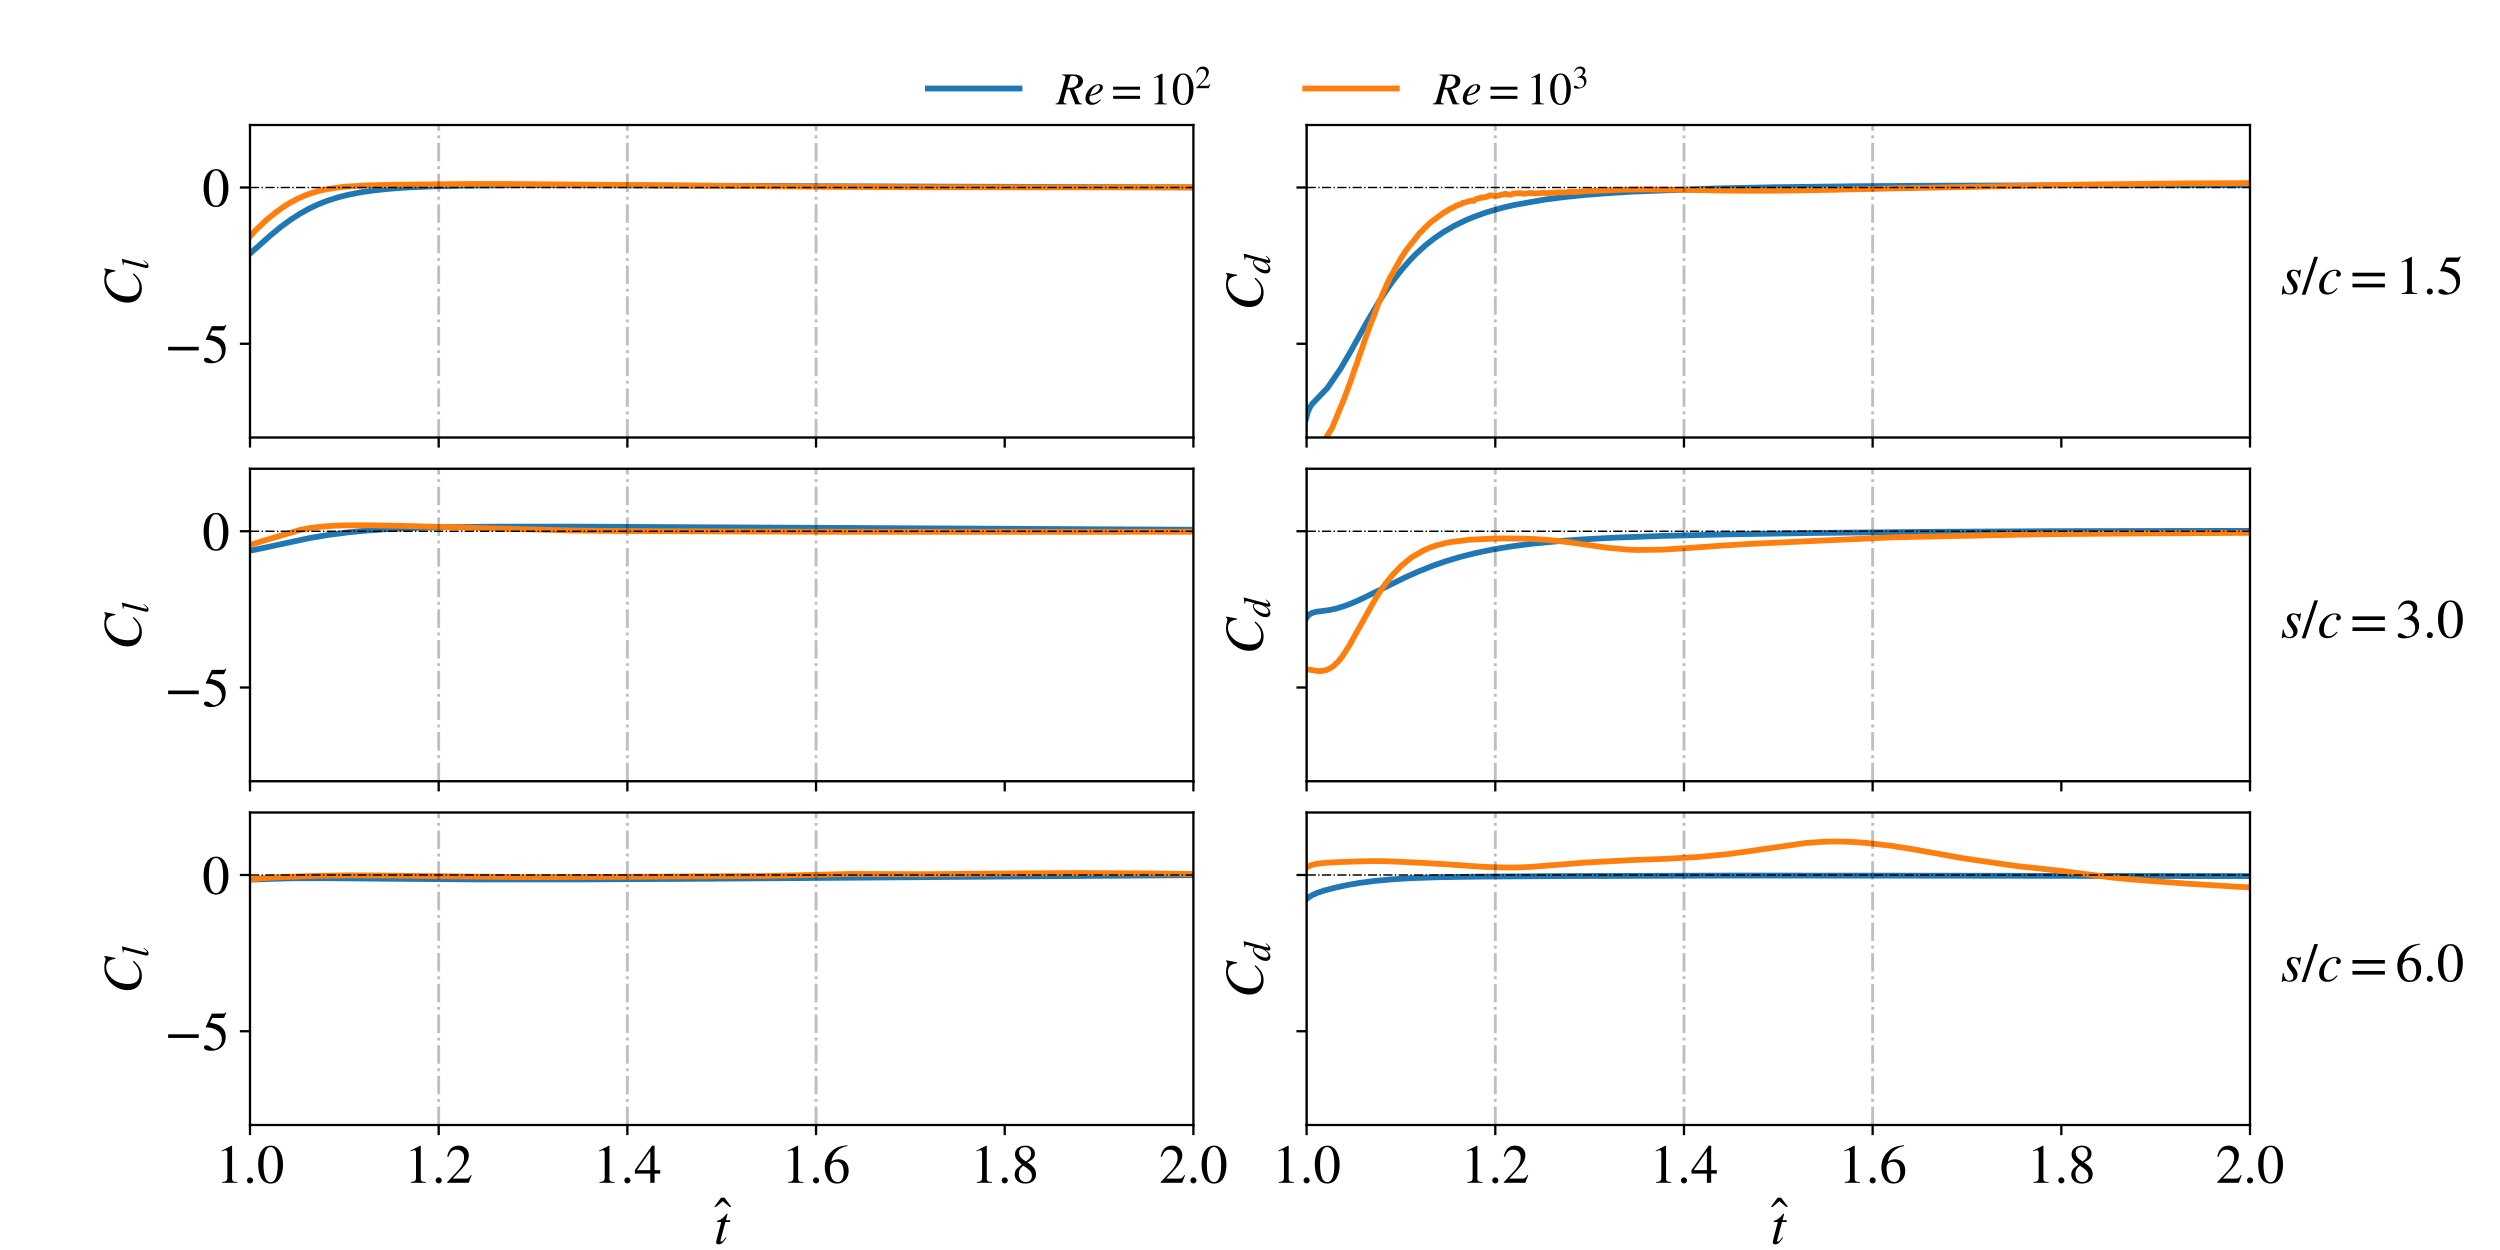 <?xml version="1.0" encoding="utf-8" standalone="no"?>
<!DOCTYPE svg PUBLIC "-//W3C//DTD SVG 1.1//EN"
  "http://www.w3.org/Graphics/SVG/1.1/DTD/svg11.dtd">
<!-- Created with matplotlib (https://matplotlib.org/) -->
<svg height="432pt" version="1.1" viewBox="0 0 864 432" width="864pt" xmlns="http://www.w3.org/2000/svg" xmlns:xlink="http://www.w3.org/1999/xlink">
 <defs>
  <style type="text/css">
*{stroke-linecap:butt;stroke-linejoin:round;}
  </style>
 </defs>
 <g id="figure_1">
  <g id="patch_1">
   <path d="M 0 432 
L 864 432 
L 864 0 
L 0 0 
z
" style="fill:#ffffff;"/>
  </g>
  <g id="axes_1">
   <g id="patch_2">
    <path d="M 86.4 151.2 
L 412.438 151.2 
L 412.438 43.2 
L 86.4 43.2 
z
" style="fill:#ffffff;"/>
   </g>
   <g id="matplotlib.axis_1">
    <g id="xtick_1">
     <g id="line2d_1">
      <defs>
       <path d="M 0 0 
L 0 3.5 
" id="md4ebf39a96" style="stroke:#000000;stroke-width:0.8;"/>
      </defs>
      <g>
       <use style="fill:#ffffff;stroke:#000000;stroke-width:0.8;" x="86.4" xlink:href="#md4ebf39a96" y="151.2"/>
      </g>
     </g>
    </g>
    <g id="xtick_2">
     <g id="line2d_2">
      <g>
       <use style="fill:#ffffff;stroke:#000000;stroke-width:0.8;" x="151.608" xlink:href="#md4ebf39a96" y="151.2"/>
      </g>
     </g>
    </g>
    <g id="xtick_3">
     <g id="line2d_3">
      <g>
       <use style="fill:#ffffff;stroke:#000000;stroke-width:0.8;" x="216.815" xlink:href="#md4ebf39a96" y="151.2"/>
      </g>
     </g>
    </g>
    <g id="xtick_4">
     <g id="line2d_4">
      <g>
       <use style="fill:#ffffff;stroke:#000000;stroke-width:0.8;" x="282.023" xlink:href="#md4ebf39a96" y="151.2"/>
      </g>
     </g>
    </g>
    <g id="xtick_5">
     <g id="line2d_5">
      <g>
       <use style="fill:#ffffff;stroke:#000000;stroke-width:0.8;" x="347.23" xlink:href="#md4ebf39a96" y="151.2"/>
      </g>
     </g>
    </g>
    <g id="xtick_6">
     <g id="line2d_6">
      <g>
       <use style="fill:#ffffff;stroke:#000000;stroke-width:0.8;" x="412.438" xlink:href="#md4ebf39a96" y="151.2"/>
      </g>
     </g>
    </g>
   </g>
   <g id="matplotlib.axis_2">
    <g id="ytick_1">
     <g id="line2d_7">
      <defs>
       <path d="M 0 0 
L -3.5 0 
" id="m855dc8c762" style="stroke:#000000;stroke-width:0.8;"/>
      </defs>
      <g>
       <use style="fill:#ffffff;stroke:#000000;stroke-width:0.8;" x="86.4" xlink:href="#m855dc8c762" y="118.8"/>
      </g>
     </g>
     <g id="text_1">
      <!-- −5 -->
      <defs>
       <path d="M 62.094 22 
L 6.406 22 
L 6.406 28.594 
L 62.094 28.594 
z
" id="STIXGeneral-Regular-8722"/>
       <path d="M 43.797 68.094 
L 40.203 59.594 
Q 39.594 58.297 37.5 58.297 
L 18.094 58.297 
L 14.094 49.797 
Q 25.094 47.703 30 45.25 
Q 34.906 42.797 39.094 37 
Q 42.594 32.203 42.594 24.297 
Q 42.594 17.094 40.25 12.188 
Q 37.906 7.297 32.797 3.5 
Q 26 -1.406 15.797 -1.406 
Q 10.094 -1.406 6.594 0.297 
Q 3.094 2 3.094 4.797 
Q 3.094 8.594 7.594 8.594 
Q 11.203 8.594 15 5.5 
Q 18.906 2.297 22.094 2.297 
Q 27.297 2.297 31.438 7.5 
Q 35.594 12.703 35.594 19.203 
Q 35.594 28.797 28.906 34.203 
Q 20.203 41.203 7.594 41.203 
Q 6.406 41.203 6.406 42 
L 6.5 42.5 
L 17.406 66.203 
L 38.094 66.203 
Q 39.797 66.203 40.75 66.703 
Q 41.703 67.203 42.906 68.797 
z
" id="STIXGeneral-Regular-53"/>
      </defs>
      <g transform="translate(56.885 125.288)scale(0.19 -0.19)">
       <use xlink:href="#STIXGeneral-Regular-8722"/>
       <use x="68.5" xlink:href="#STIXGeneral-Regular-53"/>
      </g>
     </g>
    </g>
    <g id="ytick_2">
     <g id="line2d_8">
      <g>
       <use style="fill:#ffffff;stroke:#000000;stroke-width:0.8;" x="86.4" xlink:href="#m855dc8c762" y="64.8"/>
      </g>
     </g>
     <g id="text_2">
      <!-- 0 -->
      <defs>
       <path d="M 47.594 33 
Q 47.594 26.297 46.297 20.344 
Q 45 14.406 42.453 9.406 
Q 39.906 4.406 35.406 1.5 
Q 30.906 -1.406 25 -1.406 
Q 18.906 -1.406 14.297 1.688 
Q 9.703 4.797 7.203 10 
Q 4.703 15.203 3.547 21.094 
Q 2.406 27 2.406 33.594 
Q 2.406 42.906 4.703 50.344 
Q 7 57.797 12.344 62.688 
Q 17.703 67.594 25.406 67.594 
Q 35.203 67.594 41.391 58 
Q 47.594 48.406 47.594 33 
z
M 38 32.5 
Q 38 48.297 34.641 56.641 
Q 31.297 65 24.797 65 
Q 18.594 65 15.297 56.594 
Q 12 48.203 12 32.906 
Q 12 17.5 15.297 9.344 
Q 18.594 1.203 25 1.203 
Q 31.297 1.203 34.641 9.344 
Q 38 17.5 38 32.5 
z
" id="STIXGeneral-Regular-48"/>
      </defs>
      <g transform="translate(69.9 71.288)scale(0.19 -0.19)">
       <use xlink:href="#STIXGeneral-Regular-48"/>
      </g>
     </g>
    </g>
    <g id="text_3">
     <!-- $C_l$ -->
     <defs>
      <path d="M 68.906 66.406 
L 65.203 46.406 
L 63.406 46.703 
Q 61.594 63 48.5 63 
Q 37.594 63 28.594 53.297 
Q 23.297 47.703 20.547 39.703 
Q 17.797 31.703 17.797 23.203 
Q 17.797 2.703 35.297 2.703 
Q 41.5 2.703 46.641 5.297 
Q 51.797 7.906 58.203 14.594 
L 60 13.094 
Q 53.297 5.203 46.844 1.703 
Q 40.406 -1.797 32.703 -1.797 
Q 21 -1.797 13.797 5.141 
Q 6.594 12.094 6.594 24.297 
Q 6.594 34.594 11.688 43.938 
Q 16.797 53.297 25.297 59.297 
Q 35.5 66.594 47.203 66.594 
Q 54.094 66.594 58.906 64.906 
Q 60.906 64.203 63 64.203 
Q 65.703 64.203 66.797 66.406 
z
" id="STIXGeneral-Italic-67"/>
      <path d="M 27.906 67.797 
L 12.594 9.297 
Q 11.797 6.406 11.797 5 
Q 11.797 3.203 13.5 3.203 
Q 16.203 3.203 20.203 8.906 
L 22.703 12.406 
L 24.094 11.406 
Q 19.594 4.297 16.344 1.594 
Q 13.094 -1.094 9 -1.094 
Q 4.094 -1.094 4.094 4.5 
Q 4.094 6.203 4.5 7.5 
L 18.203 59.906 
Q 18.5 60.906 18.5 61.797 
Q 18.5 64 13.594 64 
L 11.797 64 
L 11.797 65.594 
Q 18.797 66.406 27.297 68.297 
z
" id="STIXGeneral-Italic-108"/>
     </defs>
     <g transform="translate(48.761 105.845)rotate(-90)scale(0.19 -0.19)">
      <use transform="translate(0 0.406)" xlink:href="#STIXGeneral-Italic-67"/>
      <use transform="translate(66.7 -12.822)scale(0.7)" xlink:href="#STIXGeneral-Italic-108"/>
     </g>
    </g>
   </g>
   <g id="line2d_9">
    <path clip-path="url(#p5f199b05b5)" d="M 86.074 87.914 
L 89.66 84.76 
L 93.573 81.259 
L 97.159 78.33 
L 100.42 75.946 
L 103.68 73.851 
L 106.94 72.034 
L 109.875 70.652 
L 113.135 69.373 
L 116.722 68.232 
L 120.308 67.319 
L 124.22 66.541 
L 128.785 65.855 
L 134.328 65.258 
L 140.848 64.785 
L 148.999 64.421 
L 159.758 64.168 
L 176.06 64.027 
L 203.774 64.035 
L 298.651 64.41 
L 412.764 64.762 
L 412.764 64.762 
" style="fill:none;stroke:#1f77b4;stroke-linecap:square;stroke-width:2;"/>
   </g>
   <g id="line2d_10">
    <path clip-path="url(#p5f199b05b5)" d="M 86.074 82.102 
L 88.356 79.55 
L 92.269 75.843 
L 95.203 73.471 
L 97.811 71.599 
L 100.094 70.157 
L 103.028 68.581 
L 105.636 67.458 
L 107.918 66.647 
L 110.201 65.99 
L 113.461 65.288 
L 118.678 64.572 
L 126.177 64.089 
L 136.284 63.854 
L 161.063 63.589 
L 173.778 63.569 
L 223.662 63.991 
L 284.305 64.543 
L 323.429 64.706 
L 375.922 64.744 
L 412.764 64.725 
L 412.764 64.725 
" style="fill:none;stroke:#ff7f0e;stroke-linecap:square;stroke-width:2;"/>
   </g>
   <g id="line2d_11">
    <path clip-path="url(#p5f199b05b5)" d="M 86.4 64.8 
L 412.438 64.8 
" style="fill:none;stroke:#000000;stroke-dasharray:3.2,0.8,0.5,0.8;stroke-dashoffset:0;stroke-width:0.5;"/>
   </g>
   <g id="line2d_12">
    <path clip-path="url(#p5f199b05b5)" d="M 86.4 151.2 
L 86.4 43.2 
" style="fill:none;stroke:#000000;stroke-linecap:square;stroke-width:0.5;"/>
   </g>
   <g id="line2d_13">
    <path clip-path="url(#p5f199b05b5)" d="M 151.608 151.2 
L 151.608 43.2 
" style="fill:none;stroke:#000000;stroke-dasharray:6.4,1.6,1,1.6;stroke-dashoffset:0;stroke-opacity:0.25;"/>
   </g>
   <g id="line2d_14">
    <path clip-path="url(#p5f199b05b5)" d="M 216.815 151.2 
L 216.815 43.2 
" style="fill:none;stroke:#000000;stroke-dasharray:6.4,1.6,1,1.6;stroke-dashoffset:0;stroke-opacity:0.25;"/>
   </g>
   <g id="line2d_15">
    <path clip-path="url(#p5f199b05b5)" d="M 282.023 151.2 
L 282.023 43.2 
" style="fill:none;stroke:#000000;stroke-dasharray:6.4,1.6,1,1.6;stroke-dashoffset:0;stroke-opacity:0.25;"/>
   </g>
   <g id="patch_3">
    <path d="M 86.4 151.2 
L 86.4 43.2 
" style="fill:none;stroke:#000000;stroke-linecap:square;stroke-linejoin:miter;stroke-width:0.8;"/>
   </g>
   <g id="patch_4">
    <path d="M 412.438 151.2 
L 412.438 43.2 
" style="fill:none;stroke:#000000;stroke-linecap:square;stroke-linejoin:miter;stroke-width:0.8;"/>
   </g>
   <g id="patch_5">
    <path d="M 86.4 151.2 
L 412.438 151.2 
" style="fill:none;stroke:#000000;stroke-linecap:square;stroke-linejoin:miter;stroke-width:0.8;"/>
   </g>
   <g id="patch_6">
    <path d="M 86.4 43.2 
L 412.438 43.2 
" style="fill:none;stroke:#000000;stroke-linecap:square;stroke-linejoin:miter;stroke-width:0.8;"/>
   </g>
  </g>
  <g id="axes_2">
   <g id="patch_7">
    <path d="M 451.562 151.2 
L 777.6 151.2 
L 777.6 43.2 
L 451.562 43.2 
z
" style="fill:#ffffff;"/>
   </g>
   <g id="matplotlib.axis_3">
    <g id="xtick_7">
     <g id="line2d_16">
      <g>
       <use style="fill:#ffffff;stroke:#000000;stroke-width:0.8;" x="451.562" xlink:href="#md4ebf39a96" y="151.2"/>
      </g>
     </g>
    </g>
    <g id="xtick_8">
     <g id="line2d_17">
      <g>
       <use style="fill:#ffffff;stroke:#000000;stroke-width:0.8;" x="516.77" xlink:href="#md4ebf39a96" y="151.2"/>
      </g>
     </g>
    </g>
    <g id="xtick_9">
     <g id="line2d_18">
      <g>
       <use style="fill:#ffffff;stroke:#000000;stroke-width:0.8;" x="581.977" xlink:href="#md4ebf39a96" y="151.2"/>
      </g>
     </g>
    </g>
    <g id="xtick_10">
     <g id="line2d_19">
      <g>
       <use style="fill:#ffffff;stroke:#000000;stroke-width:0.8;" x="647.185" xlink:href="#md4ebf39a96" y="151.2"/>
      </g>
     </g>
    </g>
    <g id="xtick_11">
     <g id="line2d_20">
      <g>
       <use style="fill:#ffffff;stroke:#000000;stroke-width:0.8;" x="712.392" xlink:href="#md4ebf39a96" y="151.2"/>
      </g>
     </g>
    </g>
    <g id="xtick_12">
     <g id="line2d_21">
      <g>
       <use style="fill:#ffffff;stroke:#000000;stroke-width:0.8;" x="777.6" xlink:href="#md4ebf39a96" y="151.2"/>
      </g>
     </g>
    </g>
   </g>
   <g id="matplotlib.axis_4">
    <g id="ytick_3">
     <g id="line2d_22">
      <g>
       <use style="fill:#ffffff;stroke:#000000;stroke-width:0.8;" x="451.562" xlink:href="#m855dc8c762" y="118.8"/>
      </g>
     </g>
    </g>
    <g id="ytick_4">
     <g id="line2d_23">
      <g>
       <use style="fill:#ffffff;stroke:#000000;stroke-width:0.8;" x="451.562" xlink:href="#m855dc8c762" y="64.8"/>
      </g>
     </g>
    </g>
    <g id="text_4">
     <!-- $C_d$ -->
     <defs>
      <path d="M 52.094 68.297 
L 52.703 67.703 
L 48.797 52.5 
L 42.797 30.594 
Q 36.297 6.703 36.297 6 
Q 36.297 4 38.094 4 
Q 39.406 4 40.844 5.25 
Q 42.297 6.5 46.297 11.094 
L 47.5 10.094 
Q 39.797 -1.297 32.797 -1.297 
Q 30.906 -1.297 29.797 -0.094 
Q 28.703 1.094 28.703 3.203 
Q 28.703 6.203 30 12.094 
Q 25.703 4.797 21.547 1.844 
Q 17.406 -1.094 12.203 -1.094 
Q 7.203 -1.094 4.344 1.953 
Q 1.5 5 1.5 10.594 
Q 1.5 22.5 11.141 33.297 
Q 20.797 44.094 30.703 44.094 
Q 33.797 44.094 35.25 42.688 
Q 36.703 41.297 37.203 38.297 
L 37.297 38.297 
L 41.797 54.594 
Q 43.203 59.5 43.203 61.703 
Q 43.203 63.297 42.094 63.688 
Q 41 64.094 36.797 64.297 
L 36.797 66 
Q 44.5 66.703 52.094 68.297 
z
M 35.594 36.094 
Q 35.594 38.703 34.141 40.25 
Q 32.703 41.797 30.906 41.797 
Q 26.203 41.797 21.797 37.203 
Q 16.797 31.906 13.5 24.547 
Q 10.203 17.203 10.203 11 
Q 10.203 7.594 11.75 5.641 
Q 13.297 3.703 16 3.703 
Q 20.5 3.703 25.094 8.594 
Q 29.703 13.5 32.641 21.094 
Q 35.594 28.703 35.594 36.094 
z
" id="STIXGeneral-Italic-100"/>
     </defs>
     <g transform="translate(436.439 107.365)rotate(-90)scale(0.19 -0.19)">
      <use transform="translate(0 0.406)" xlink:href="#STIXGeneral-Italic-67"/>
      <use transform="translate(66.7 -12.822)scale(0.7)" xlink:href="#STIXGeneral-Italic-100"/>
     </g>
    </g>
   </g>
   <g id="line2d_24">
    <path clip-path="url(#pc91c43bccd)" d="M 451.236 145.181 
L 451.888 142.695 
L 452.54 141.107 
L 453.192 140.007 
L 453.845 139.216 
L 458.735 134.114 
L 463.3 127.427 
L 466.56 121.854 
L 472.429 111.278 
L 476.667 104.119 
L 479.275 100.094 
L 481.558 96.87 
L 484.166 93.505 
L 486.774 90.464 
L 489.383 87.753 
L 492.643 84.781 
L 495.577 82.456 
L 498.838 80.221 
L 502.75 77.96 
L 506.663 76.064 
L 509.597 74.849 
L 513.835 73.342 
L 519.378 71.752 
L 521.986 71.154 
L 523.617 70.787 
L 534.05 68.945 
L 540.571 68.11 
L 547.417 67.404 
L 554.59 66.833 
L 564.045 66.234 
L 592.411 65.145 
L 612.951 64.713 
L 642.62 64.349 
L 671.638 64.162 
L 717.935 64.038 
L 777.926 64.02 
L 777.926 64.02 
" style="fill:none;stroke:#1f77b4;stroke-linecap:square;stroke-width:2;"/>
   </g>
   <g id="line2d_25">
    <path clip-path="url(#pc91c43bccd)" d="M 451.236 166.95 
L 452.214 162.54 
L 453.192 159.026 
L 454.171 156.736 
L 454.823 155.754 
L 455.475 155.146 
L 456.453 154.022 
L 456.779 153.439 
L 457.105 153.157 
L 460.365 147.898 
L 464.604 137.609 
L 466.56 132.332 
L 468.19 127.605 
L 468.516 126.582 
L 468.842 125.943 
L 469.494 123.744 
L 470.472 121.01 
L 470.798 120.27 
L 471.451 118.127 
L 472.103 116.382 
L 473.733 111.839 
L 474.711 109.439 
L 476.341 104.979 
L 476.993 103.656 
L 477.645 101.977 
L 478.297 100.563 
L 480.254 96.224 
L 480.58 95.548 
L 481.232 94.636 
L 481.884 93.307 
L 483.514 90.45 
L 484.166 89.251 
L 485.796 86.697 
L 490.687 80.466 
L 491.339 79.988 
L 492.317 78.843 
L 493.621 77.657 
L 494.273 76.953 
L 499.164 73.335 
L 499.816 73.069 
L 500.794 72.349 
L 502.098 71.782 
L 503.076 71.171 
L 505.032 70.494 
L 505.358 70.207 
L 506.337 69.96 
L 507.641 69.511 
L 507.967 69.516 
L 508.619 69.272 
L 508.945 69.294 
L 509.271 69.442 
L 510.249 68.714 
L 511.227 68.521 
L 512.205 68.191 
L 512.531 68.308 
L 514.162 67.92 
L 514.488 67.649 
L 515.14 67.473 
L 515.792 67.647 
L 516.444 67.61 
L 516.77 67.497 
L 517.422 67.678 
L 520.356 66.946 
L 520.682 67.165 
L 521.334 67.197 
L 521.986 67.29 
L 522.638 67.045 
L 522.965 66.861 
L 523.617 66.876 
L 524.269 66.825 
L 524.921 66.728 
L 525.247 66.851 
L 525.573 66.785 
L 526.877 66.99 
L 527.855 66.8 
L 529.159 66.721 
L 530.789 66.87 
L 533.724 66.626 
L 534.702 66.759 
L 536.658 66.643 
L 536.984 66.525 
L 537.636 66.566 
L 538.614 66.472 
L 539.266 66.476 
L 540.897 66.528 
L 541.875 66.354 
L 543.831 66.343 
L 545.135 66.331 
L 547.743 66.052 
L 550.352 65.977 
L 553.286 65.84 
L 554.916 65.821 
L 557.851 65.668 
L 559.807 65.622 
L 561.111 65.543 
L 564.045 65.52 
L 565.023 65.512 
L 565.675 65.451 
L 566.98 65.475 
L 570.24 65.454 
L 573.5 65.506 
L 575.783 65.501 
L 578.391 65.545 
L 579.369 65.573 
L 580.673 65.585 
L 589.802 65.745 
L 595.671 65.849 
L 603.822 65.94 
L 605.452 65.916 
L 607.408 65.938 
L 610.669 65.912 
L 618.82 65.844 
L 626.971 65.713 
L 634.469 65.563 
L 637.404 65.485 
L 649.141 65.246 
L 652.728 65.155 
L 668.051 64.849 
L 718.261 63.824 
L 724.456 63.728 
L 756.082 63.376 
L 774.34 63.281 
L 777.926 63.269 
L 777.926 63.269 
" style="fill:none;stroke:#ff7f0e;stroke-linecap:square;stroke-width:2;"/>
   </g>
   <g id="line2d_26">
    <path clip-path="url(#pc91c43bccd)" d="M 451.562 64.8 
L 777.6 64.8 
" style="fill:none;stroke:#000000;stroke-dasharray:3.2,0.8,0.5,0.8;stroke-dashoffset:0;stroke-width:0.5;"/>
   </g>
   <g id="line2d_27">
    <path clip-path="url(#pc91c43bccd)" d="M 451.562 151.2 
L 451.562 43.2 
" style="fill:none;stroke:#000000;stroke-linecap:square;stroke-width:0.5;"/>
   </g>
   <g id="line2d_28">
    <path clip-path="url(#pc91c43bccd)" d="M 516.77 151.2 
L 516.77 43.2 
" style="fill:none;stroke:#000000;stroke-dasharray:6.4,1.6,1,1.6;stroke-dashoffset:0;stroke-opacity:0.25;"/>
   </g>
   <g id="line2d_29">
    <path clip-path="url(#pc91c43bccd)" d="M 581.977 151.2 
L 581.977 43.2 
" style="fill:none;stroke:#000000;stroke-dasharray:6.4,1.6,1,1.6;stroke-dashoffset:0;stroke-opacity:0.25;"/>
   </g>
   <g id="line2d_30">
    <path clip-path="url(#pc91c43bccd)" d="M 647.185 151.2 
L 647.185 43.2 
" style="fill:none;stroke:#000000;stroke-dasharray:6.4,1.6,1,1.6;stroke-dashoffset:0;stroke-opacity:0.25;"/>
   </g>
   <g id="patch_8">
    <path d="M 451.562 151.2 
L 451.562 43.2 
" style="fill:none;stroke:#000000;stroke-linecap:square;stroke-linejoin:miter;stroke-width:0.8;"/>
   </g>
   <g id="patch_9">
    <path d="M 777.6 151.2 
L 777.6 43.2 
" style="fill:none;stroke:#000000;stroke-linecap:square;stroke-linejoin:miter;stroke-width:0.8;"/>
   </g>
   <g id="patch_10">
    <path d="M 451.562 151.2 
L 777.6 151.2 
" style="fill:none;stroke:#000000;stroke-linecap:square;stroke-linejoin:miter;stroke-width:0.8;"/>
   </g>
   <g id="patch_11">
    <path d="M 451.562 43.2 
L 777.6 43.2 
" style="fill:none;stroke:#000000;stroke-linecap:square;stroke-linejoin:miter;stroke-width:0.8;"/>
   </g>
   <g id="text_5">
    <!-- $s/c = 1.5$ -->
    <defs>
     <path d="M 36.594 44.203 
L 34.594 30.203 
L 33 30.203 
Q 31.594 41.797 24.094 41.797 
Q 21.406 41.797 19.797 40.297 
Q 18.203 38.797 18.203 36.094 
Q 18.203 32.297 23.594 25.906 
Q 30.406 18 30.406 12.297 
Q 30.406 6.203 26.344 2.547 
Q 22.297 -1.094 16 -1.094 
Q 13.094 -1.094 10.5 -0.094 
Q 8.406 0.797 6.094 0.797 
Q 4.094 0.797 3.203 -1.297 
L 1.594 -1.297 
L 3.594 14.594 
L 5.203 14.594 
Q 7.203 1 15.203 1 
Q 18.797 1 20.797 3 
Q 22.797 5 22.797 8.703 
Q 22.797 13.203 17.203 20.203 
Q 10.906 28.094 10.906 33.297 
Q 10.906 38.297 14.203 41.188 
Q 17.5 44.094 23 44.094 
Q 25 44.094 28.594 43.094 
Q 30.797 42.406 32.203 42.406 
Q 34.203 42.406 35.203 44.203 
z
" id="STIXGeneral-Italic-115"/>
     <path d="M 28.703 67.594 
L 5.906 -1.406 
L -0.906 -1.406 
L 22 67.594 
z
" id="STIXGeneral-Regular-47"/>
     <path d="M 35 10.703 
L 36.594 9.703 
Q 32 3.906 27.641 1.406 
Q 23.297 -1.094 17.703 -1.094 
Q 10.594 -1.094 6.797 2.797 
Q 3 6.703 3 14.297 
Q 3 21 6.391 27.25 
Q 9.797 33.5 15.297 38 
Q 23 44.094 32 44.094 
Q 36.594 44.094 39.547 41.797 
Q 42.5 39.5 42.5 36 
Q 42.5 34 41.094 32.594 
Q 39.703 31.203 37.703 31.203 
Q 35.703 31.203 34.75 32.344 
Q 33.797 33.5 33.797 35.203 
Q 33.797 36.094 34.547 37.547 
Q 35.297 39 35.297 40 
Q 35.297 42 31.594 42 
Q 25.297 42 20.703 37.203 
Q 11.594 27.594 11.594 13.906 
Q 11.594 8.5 13.891 5.5 
Q 16.203 2.5 20.5 2.5 
Q 24.406 2.5 27.594 4.391 
Q 30.797 6.297 35 10.703 
z
" id="STIXGeneral-Italic-99"/>
     <path d="M 63.703 32 
L 4.797 32 
L 4.797 38.594 
L 63.703 38.594 
z
M 63.703 12 
L 4.797 12 
L 4.797 18.594 
L 63.703 18.594 
z
" id="STIXGeneral-Regular-61"/>
     <path d="M 39.406 0 
L 11.797 0 
L 11.797 1.5 
Q 17.297 1.797 19.297 3.547 
Q 21.297 5.297 21.297 9.5 
L 21.297 54.406 
Q 21.297 59.297 18.297 59.297 
Q 16.906 59.297 13.797 58.094 
L 11.094 57.094 
L 11.094 58.5 
L 29 67.594 
L 29.906 67.297 
L 29.906 7.594 
Q 29.906 4.297 31.906 2.891 
Q 33.906 1.5 39.406 1.5 
z
" id="STIXGeneral-Regular-49"/>
     <path d="M 18.094 4.297 
Q 18.094 2.094 16.438 0.5 
Q 14.797 -1.094 12.5 -1.094 
Q 10.203 -1.094 8.594 0.5 
Q 7 2.094 7 4.391 
Q 7 6.703 8.641 8.344 
Q 10.297 10 12.594 10 
Q 14.797 10 16.438 8.297 
Q 18.094 6.594 18.094 4.297 
z
" id="STIXGeneral-Regular-46"/>
    </defs>
    <g transform="translate(788.255 101.626)scale(0.19 -0.19)">
     <use transform="translate(0 0.203)" xlink:href="#STIXGeneral-Italic-115"/>
     <use transform="translate(38.9 0.203)" xlink:href="#STIXGeneral-Regular-47"/>
     <use transform="translate(66.7 0.203)" xlink:href="#STIXGeneral-Italic-99"/>
     <use transform="translate(125.54 0.203)" xlink:href="#STIXGeneral-Regular-61"/>
     <use transform="translate(208.48 0.203)" xlink:href="#STIXGeneral-Regular-49"/>
     <use transform="translate(258.48 0.203)" xlink:href="#STIXGeneral-Regular-46"/>
     <use transform="translate(283.48 0.203)" xlink:href="#STIXGeneral-Regular-53"/>
    </g>
   </g>
   <g id="legend_1">
    <g id="line2d_31">
     <path d="M 320.673 30.584 
L 352.327 30.584 
" style="fill:none;stroke:#1f77b4;stroke-linecap:square;stroke-width:2;"/>
    </g>
    <g id="line2d_32"/>
    <g id="text_6">
     <!-- $Re = 10^2$ -->
     <defs>
      <path d="M 13.203 65.297 
L 38.406 65.297 
Q 48.094 65.297 53.438 61.5 
Q 58.797 57.703 58.797 51.203 
Q 58.797 43.406 52.203 38.406 
Q 48.297 35.406 39.094 33.297 
L 48 9.797 
Q 49.703 5.203 51.547 3.391 
Q 53.406 1.594 56.703 1.594 
L 56.703 0 
L 42 0 
L 29.703 32.406 
L 23.094 32.906 
L 17.594 12.594 
Q 16.297 8 16.297 6.297 
Q 16.297 4 17.594 3 
Q 18.906 2 23 1.594 
L 23 0 
L -1.297 0 
L -1.297 1.594 
Q 2.703 2.094 4.344 3.797 
Q 6 5.5 7.203 10.094 
L 19.094 53.203 
Q 20.297 57.797 20.297 59.5 
Q 20.297 61.297 18.906 62.297 
Q 17.703 63.094 13.203 63.703 
z
M 30.594 59.297 
L 24.297 36.594 
Q 27.406 36.094 29.406 36.094 
Q 38.297 36.094 43.297 40.094 
Q 48.297 44.094 48.297 51.094 
Q 48.297 56.297 45.188 59.297 
Q 42.094 62.297 36.297 62.297 
Q 31.406 62.297 30.594 59.297 
z
" id="STIXGeneral-Italic-82"/>
      <path d="M 35.797 10.906 
L 37 9.703 
Q 28.203 -1.094 16.594 -1.094 
Q 10.5 -1.094 6.797 2.656 
Q 3.094 6.406 3.094 12.594 
Q 3.094 24.297 12.438 34.188 
Q 21.797 44.094 33 44.094 
Q 36.906 44.094 39.047 42.297 
Q 41.203 40.5 41.203 37.297 
Q 41.203 30.703 33.547 25.5 
Q 25.906 20.297 12.797 18.594 
Q 11.797 16.594 11.797 12.5 
Q 11.797 8.406 14.344 5.906 
Q 16.906 3.406 21.094 3.406 
Q 24.406 3.406 27.406 4.953 
Q 30.406 6.5 35.797 10.906 
z
M 15.203 25.203 
L 13.5 20.797 
Q 24.703 23.5 29.594 28.203 
Q 34.594 33 34.594 37.906 
Q 34.594 41.797 31.094 41.797 
Q 26.906 41.797 22.344 36.938 
Q 17.797 32.094 15.203 25.203 
z
" id="STIXGeneral-Italic-101"/>
      <path d="M 47.406 13.703 
L 42 0 
L 2.906 0 
L 2.906 1.203 
L 20.703 20.094 
Q 27.703 27.406 30.703 33.5 
Q 33.703 39.594 33.703 46.094 
Q 33.703 52.797 30 56.5 
Q 26.297 60.203 19.797 60.203 
Q 14.406 60.203 11.25 57.391 
Q 8.094 54.594 5.094 47.203 
L 3 47.703 
Q 4.703 57 9.844 62.297 
Q 15 67.594 23.797 67.594 
Q 32.094 67.594 37.188 62.594 
Q 42.297 57.594 42.297 50 
Q 42.297 38.703 29.5 25.203 
L 13 7.594 
L 36.406 7.594 
Q 39.703 7.594 41.641 8.891 
Q 43.594 10.203 46 14.297 
z
" id="STIXGeneral-Regular-50"/>
     </defs>
     <g transform="translate(364.988 36.123)scale(0.158 -0.158)">
      <use transform="translate(0 0.409)" xlink:href="#STIXGeneral-Italic-82"/>
      <use transform="translate(61.1 0.409)" xlink:href="#STIXGeneral-Italic-101"/>
      <use transform="translate(119.94 0.409)" xlink:href="#STIXGeneral-Regular-61"/>
      <use transform="translate(202.88 0.409)" xlink:href="#STIXGeneral-Regular-49"/>
      <use transform="translate(252.88 0.409)" xlink:href="#STIXGeneral-Regular-48"/>
      <use transform="translate(304.423 35.684)scale(0.7)" xlink:href="#STIXGeneral-Regular-50"/>
     </g>
    </g>
    <g id="line2d_33">
     <path d="M 451.087 30.584 
L 482.741 30.584 
" style="fill:none;stroke:#ff7f0e;stroke-linecap:square;stroke-width:2;"/>
    </g>
    <g id="line2d_34"/>
    <g id="text_7">
     <!-- $Re = 10^3$ -->
     <defs>
      <path d="M 6.094 51 
L 4.5 51.406 
Q 6.797 58.906 11.688 63.25 
Q 16.594 67.594 24.094 67.594 
Q 31.094 67.594 35.391 63.797 
Q 39.703 60 39.703 53.906 
Q 39.703 45.703 30.406 40.094 
Q 35.906 37.703 38.703 34.797 
Q 43.094 29.906 43.094 21.906 
Q 43.094 13.906 38.5 7.906 
Q 35.094 3.297 28.75 0.938 
Q 22.406 -1.406 15.297 -1.406 
Q 4.094 -1.406 4.094 4.297 
Q 4.094 5.906 5.297 6.906 
Q 6.5 7.906 8.203 7.906 
Q 10.703 7.906 14.297 5.297 
Q 18.703 2.203 22.906 2.203 
Q 28.406 2.203 32.156 6.641 
Q 35.906 11.094 35.906 17.5 
Q 35.906 29 25.5 32 
Q 22.406 33 15.297 33 
L 15.297 34.406 
Q 20.906 36.297 23.703 38 
Q 31.797 42.594 31.797 51.406 
Q 31.797 56.406 28.938 59 
Q 26.094 61.594 21 61.594 
Q 12 61.594 6.094 51 
z
" id="STIXGeneral-Regular-51"/>
     </defs>
     <g transform="translate(495.403 36.123)scale(0.158 -0.158)">
      <use transform="translate(0 0.409)" xlink:href="#STIXGeneral-Italic-82"/>
      <use transform="translate(61.1 0.409)" xlink:href="#STIXGeneral-Italic-101"/>
      <use transform="translate(119.94 0.409)" xlink:href="#STIXGeneral-Regular-61"/>
      <use transform="translate(202.88 0.409)" xlink:href="#STIXGeneral-Regular-49"/>
      <use transform="translate(252.88 0.409)" xlink:href="#STIXGeneral-Regular-48"/>
      <use transform="translate(304.423 35.684)scale(0.7)" xlink:href="#STIXGeneral-Regular-51"/>
     </g>
    </g>
   </g>
  </g>
  <g id="axes_3">
   <g id="patch_12">
    <path d="M 86.4 270 
L 412.438 270 
L 412.438 162 
L 86.4 162 
z
" style="fill:#ffffff;"/>
   </g>
   <g id="matplotlib.axis_5">
    <g id="xtick_13">
     <g id="line2d_35">
      <g>
       <use style="fill:#ffffff;stroke:#000000;stroke-width:0.8;" x="86.4" xlink:href="#md4ebf39a96" y="270"/>
      </g>
     </g>
    </g>
    <g id="xtick_14">
     <g id="line2d_36">
      <g>
       <use style="fill:#ffffff;stroke:#000000;stroke-width:0.8;" x="151.608" xlink:href="#md4ebf39a96" y="270"/>
      </g>
     </g>
    </g>
    <g id="xtick_15">
     <g id="line2d_37">
      <g>
       <use style="fill:#ffffff;stroke:#000000;stroke-width:0.8;" x="216.815" xlink:href="#md4ebf39a96" y="270"/>
      </g>
     </g>
    </g>
    <g id="xtick_16">
     <g id="line2d_38">
      <g>
       <use style="fill:#ffffff;stroke:#000000;stroke-width:0.8;" x="282.023" xlink:href="#md4ebf39a96" y="270"/>
      </g>
     </g>
    </g>
    <g id="xtick_17">
     <g id="line2d_39">
      <g>
       <use style="fill:#ffffff;stroke:#000000;stroke-width:0.8;" x="347.23" xlink:href="#md4ebf39a96" y="270"/>
      </g>
     </g>
    </g>
    <g id="xtick_18">
     <g id="line2d_40">
      <g>
       <use style="fill:#ffffff;stroke:#000000;stroke-width:0.8;" x="412.438" xlink:href="#md4ebf39a96" y="270"/>
      </g>
     </g>
    </g>
   </g>
   <g id="matplotlib.axis_6">
    <g id="ytick_5">
     <g id="line2d_41">
      <g>
       <use style="fill:#ffffff;stroke:#000000;stroke-width:0.8;" x="86.4" xlink:href="#m855dc8c762" y="237.6"/>
      </g>
     </g>
     <g id="text_8">
      <!-- −5 -->
      <g transform="translate(56.885 244.088)scale(0.19 -0.19)">
       <use xlink:href="#STIXGeneral-Regular-8722"/>
       <use x="68.5" xlink:href="#STIXGeneral-Regular-53"/>
      </g>
     </g>
    </g>
    <g id="ytick_6">
     <g id="line2d_42">
      <g>
       <use style="fill:#ffffff;stroke:#000000;stroke-width:0.8;" x="86.4" xlink:href="#m855dc8c762" y="183.6"/>
      </g>
     </g>
     <g id="text_9">
      <!-- 0 -->
      <g transform="translate(69.9 190.088)scale(0.19 -0.19)">
       <use xlink:href="#STIXGeneral-Regular-48"/>
      </g>
     </g>
    </g>
    <g id="text_10">
     <!-- $C_l$ -->
     <g transform="translate(48.761 224.645)rotate(-90)scale(0.19 -0.19)">
      <use transform="translate(0 0.406)" xlink:href="#STIXGeneral-Italic-67"/>
      <use transform="translate(66.7 -12.822)scale(0.7)" xlink:href="#STIXGeneral-Italic-108"/>
     </g>
    </g>
   </g>
   <g id="line2d_43">
    <path clip-path="url(#pb6993cf254)" d="M 86.074 190.386 
L 90.312 189.521 
L 106.94 185.962 
L 113.461 184.868 
L 119.982 184.011 
L 126.829 183.344 
L 134.654 182.818 
L 144.109 182.419 
L 156.172 182.146 
L 173.452 181.995 
L 200.513 182.012 
L 268.981 182.349 
L 412.764 183.082 
L 412.764 183.082 
" style="fill:none;stroke:#1f77b4;stroke-linecap:square;stroke-width:2;"/>
   </g>
   <g id="line2d_44">
    <path clip-path="url(#pb6993cf254)" d="M 86.074 188.465 
L 90.312 187.102 
L 103.68 183.143 
L 106.94 182.531 
L 110.527 182.061 
L 115.091 181.71 
L 120.308 181.537 
L 128.133 181.535 
L 141.174 181.796 
L 172.474 182.666 
L 198.557 183.368 
L 215.511 183.528 
L 287.565 183.783 
L 362.88 183.81 
L 412.764 183.775 
L 412.764 183.775 
" style="fill:none;stroke:#ff7f0e;stroke-linecap:square;stroke-width:2;"/>
   </g>
   <g id="line2d_45">
    <path clip-path="url(#pb6993cf254)" d="M 86.4 183.6 
L 412.438 183.6 
" style="fill:none;stroke:#000000;stroke-dasharray:3.2,0.8,0.5,0.8;stroke-dashoffset:0;stroke-width:0.5;"/>
   </g>
   <g id="line2d_46">
    <path clip-path="url(#pb6993cf254)" d="M 86.4 270 
L 86.4 162 
" style="fill:none;stroke:#000000;stroke-linecap:square;stroke-width:0.5;"/>
   </g>
   <g id="line2d_47">
    <path clip-path="url(#pb6993cf254)" d="M 151.608 270 
L 151.608 162 
" style="fill:none;stroke:#000000;stroke-dasharray:6.4,1.6,1,1.6;stroke-dashoffset:0;stroke-opacity:0.25;"/>
   </g>
   <g id="line2d_48">
    <path clip-path="url(#pb6993cf254)" d="M 216.815 270 
L 216.815 162 
" style="fill:none;stroke:#000000;stroke-dasharray:6.4,1.6,1,1.6;stroke-dashoffset:0;stroke-opacity:0.25;"/>
   </g>
   <g id="line2d_49">
    <path clip-path="url(#pb6993cf254)" d="M 282.023 270 
L 282.023 162 
" style="fill:none;stroke:#000000;stroke-dasharray:6.4,1.6,1,1.6;stroke-dashoffset:0;stroke-opacity:0.25;"/>
   </g>
   <g id="patch_13">
    <path d="M 86.4 270 
L 86.4 162 
" style="fill:none;stroke:#000000;stroke-linecap:square;stroke-linejoin:miter;stroke-width:0.8;"/>
   </g>
   <g id="patch_14">
    <path d="M 412.438 270 
L 412.438 162 
" style="fill:none;stroke:#000000;stroke-linecap:square;stroke-linejoin:miter;stroke-width:0.8;"/>
   </g>
   <g id="patch_15">
    <path d="M 86.4 270 
L 412.438 270 
" style="fill:none;stroke:#000000;stroke-linecap:square;stroke-linejoin:miter;stroke-width:0.8;"/>
   </g>
   <g id="patch_16">
    <path d="M 86.4 162 
L 412.438 162 
" style="fill:none;stroke:#000000;stroke-linecap:square;stroke-linejoin:miter;stroke-width:0.8;"/>
   </g>
  </g>
  <g id="axes_4">
   <g id="patch_17">
    <path d="M 451.562 270 
L 777.6 270 
L 777.6 162 
L 451.562 162 
z
" style="fill:#ffffff;"/>
   </g>
   <g id="matplotlib.axis_7">
    <g id="xtick_19">
     <g id="line2d_50">
      <g>
       <use style="fill:#ffffff;stroke:#000000;stroke-width:0.8;" x="451.562" xlink:href="#md4ebf39a96" y="270"/>
      </g>
     </g>
    </g>
    <g id="xtick_20">
     <g id="line2d_51">
      <g>
       <use style="fill:#ffffff;stroke:#000000;stroke-width:0.8;" x="516.77" xlink:href="#md4ebf39a96" y="270"/>
      </g>
     </g>
    </g>
    <g id="xtick_21">
     <g id="line2d_52">
      <g>
       <use style="fill:#ffffff;stroke:#000000;stroke-width:0.8;" x="581.977" xlink:href="#md4ebf39a96" y="270"/>
      </g>
     </g>
    </g>
    <g id="xtick_22">
     <g id="line2d_53">
      <g>
       <use style="fill:#ffffff;stroke:#000000;stroke-width:0.8;" x="647.185" xlink:href="#md4ebf39a96" y="270"/>
      </g>
     </g>
    </g>
    <g id="xtick_23">
     <g id="line2d_54">
      <g>
       <use style="fill:#ffffff;stroke:#000000;stroke-width:0.8;" x="712.392" xlink:href="#md4ebf39a96" y="270"/>
      </g>
     </g>
    </g>
    <g id="xtick_24">
     <g id="line2d_55">
      <g>
       <use style="fill:#ffffff;stroke:#000000;stroke-width:0.8;" x="777.6" xlink:href="#md4ebf39a96" y="270"/>
      </g>
     </g>
    </g>
   </g>
   <g id="matplotlib.axis_8">
    <g id="ytick_7">
     <g id="line2d_56">
      <g>
       <use style="fill:#ffffff;stroke:#000000;stroke-width:0.8;" x="451.562" xlink:href="#m855dc8c762" y="237.6"/>
      </g>
     </g>
    </g>
    <g id="ytick_8">
     <g id="line2d_57">
      <g>
       <use style="fill:#ffffff;stroke:#000000;stroke-width:0.8;" x="451.562" xlink:href="#m855dc8c762" y="183.6"/>
      </g>
     </g>
    </g>
    <g id="text_11">
     <!-- $C_d$ -->
     <g transform="translate(436.439 226.165)rotate(-90)scale(0.19 -0.19)">
      <use transform="translate(0 0.406)" xlink:href="#STIXGeneral-Italic-67"/>
      <use transform="translate(66.7 -12.822)scale(0.7)" xlink:href="#STIXGeneral-Italic-100"/>
     </g>
    </g>
   </g>
   <g id="line2d_58">
    <path clip-path="url(#pfc8e37a4b9)" d="M 451.236 213.958 
L 451.888 213 
L 452.54 212.367 
L 453.518 211.789 
L 454.823 211.436 
L 457.105 211.144 
L 459.387 210.837 
L 461.669 210.348 
L 464.93 209.351 
L 467.538 208.333 
L 470.146 207.174 
L 474.711 204.944 
L 485.47 199.618 
L 490.361 197.44 
L 495.251 195.494 
L 499.816 193.91 
L 504.706 192.456 
L 509.923 191.141 
L 515.466 189.982 
L 521.334 188.981 
L 528.833 187.974 
L 538.94 186.981 
L 547.091 186.398 
L 558.829 185.782 
L 574.152 185.223 
L 596.975 184.674 
L 627.949 184.18 
L 663.813 183.813 
L 710.436 183.568 
L 777.926 183.467 
L 777.926 183.467 
" style="fill:none;stroke:#1f77b4;stroke-linecap:square;stroke-width:2;"/>
   </g>
   <g id="line2d_59">
    <path clip-path="url(#pfc8e37a4b9)" d="M 451.236 231.458 
L 452.214 231.379 
L 455.475 231.943 
L 456.779 231.891 
L 458.409 231.568 
L 459.713 230.97 
L 461.017 230.046 
L 462.648 228.448 
L 463.952 226.783 
L 466.234 223.217 
L 468.19 219.716 
L 475.689 206.326 
L 478.297 202.409 
L 481.232 198.718 
L 484.166 195.657 
L 487.752 192.672 
L 491.991 190.212 
L 494.273 189.224 
L 496.555 188.454 
L 499.164 187.806 
L 499.816 187.632 
L 501.446 187.327 
L 502.424 187.208 
L 503.402 187.089 
L 507.967 186.528 
L 512.531 186.312 
L 517.096 186.131 
L 518.4 186.081 
L 527.203 186.143 
L 531.442 186.375 
L 534.376 186.575 
L 538.288 186.931 
L 543.179 187.526 
L 545.135 187.809 
L 554.916 189.227 
L 562.415 189.939 
L 565.675 190.077 
L 574.478 189.958 
L 584.26 189.332 
L 594.367 188.609 
L 604.148 187.996 
L 654.032 185.708 
L 705.22 184.627 
L 741.41 184.341 
L 777.926 184.15 
L 777.926 184.15 
" style="fill:none;stroke:#ff7f0e;stroke-linecap:square;stroke-width:2;"/>
   </g>
   <g id="line2d_60">
    <path clip-path="url(#pfc8e37a4b9)" d="M 451.562 183.6 
L 777.6 183.6 
" style="fill:none;stroke:#000000;stroke-dasharray:3.2,0.8,0.5,0.8;stroke-dashoffset:0;stroke-width:0.5;"/>
   </g>
   <g id="line2d_61">
    <path clip-path="url(#pfc8e37a4b9)" d="M 451.562 270 
L 451.562 162 
" style="fill:none;stroke:#000000;stroke-linecap:square;stroke-width:0.5;"/>
   </g>
   <g id="line2d_62">
    <path clip-path="url(#pfc8e37a4b9)" d="M 516.77 270 
L 516.77 162 
" style="fill:none;stroke:#000000;stroke-dasharray:6.4,1.6,1,1.6;stroke-dashoffset:0;stroke-opacity:0.25;"/>
   </g>
   <g id="line2d_63">
    <path clip-path="url(#pfc8e37a4b9)" d="M 581.977 270 
L 581.977 162 
" style="fill:none;stroke:#000000;stroke-dasharray:6.4,1.6,1,1.6;stroke-dashoffset:0;stroke-opacity:0.25;"/>
   </g>
   <g id="line2d_64">
    <path clip-path="url(#pfc8e37a4b9)" d="M 647.185 270 
L 647.185 162 
" style="fill:none;stroke:#000000;stroke-dasharray:6.4,1.6,1,1.6;stroke-dashoffset:0;stroke-opacity:0.25;"/>
   </g>
   <g id="patch_18">
    <path d="M 451.562 270 
L 451.562 162 
" style="fill:none;stroke:#000000;stroke-linecap:square;stroke-linejoin:miter;stroke-width:0.8;"/>
   </g>
   <g id="patch_19">
    <path d="M 777.6 270 
L 777.6 162 
" style="fill:none;stroke:#000000;stroke-linecap:square;stroke-linejoin:miter;stroke-width:0.8;"/>
   </g>
   <g id="patch_20">
    <path d="M 451.562 270 
L 777.6 270 
" style="fill:none;stroke:#000000;stroke-linecap:square;stroke-linejoin:miter;stroke-width:0.8;"/>
   </g>
   <g id="patch_21">
    <path d="M 451.562 162 
L 777.6 162 
" style="fill:none;stroke:#000000;stroke-linecap:square;stroke-linejoin:miter;stroke-width:0.8;"/>
   </g>
   <g id="text_12">
    <!-- $s/c = 3.0$ -->
    <g transform="translate(788.255 220.426)scale(0.19 -0.19)">
     <use transform="translate(0 0.406)" xlink:href="#STIXGeneral-Italic-115"/>
     <use transform="translate(38.9 0.406)" xlink:href="#STIXGeneral-Regular-47"/>
     <use transform="translate(66.7 0.406)" xlink:href="#STIXGeneral-Italic-99"/>
     <use transform="translate(125.54 0.406)" xlink:href="#STIXGeneral-Regular-61"/>
     <use transform="translate(208.48 0.406)" xlink:href="#STIXGeneral-Regular-51"/>
     <use transform="translate(258.48 0.406)" xlink:href="#STIXGeneral-Regular-46"/>
     <use transform="translate(283.48 0.406)" xlink:href="#STIXGeneral-Regular-48"/>
    </g>
   </g>
  </g>
  <g id="axes_5">
   <g id="patch_22">
    <path d="M 86.4 388.8 
L 412.438 388.8 
L 412.438 280.8 
L 86.4 280.8 
z
" style="fill:#ffffff;"/>
   </g>
   <g id="matplotlib.axis_9">
    <g id="xtick_25">
     <g id="line2d_65">
      <g>
       <use style="fill:#ffffff;stroke:#000000;stroke-width:0.8;" x="86.4" xlink:href="#md4ebf39a96" y="388.8"/>
      </g>
     </g>
     <g id="text_13">
      <!-- 1.0 -->
      <g transform="translate(74.525 408.776)scale(0.19 -0.19)">
       <use xlink:href="#STIXGeneral-Regular-49"/>
       <use x="50" xlink:href="#STIXGeneral-Regular-46"/>
       <use x="75" xlink:href="#STIXGeneral-Regular-48"/>
      </g>
     </g>
    </g>
    <g id="xtick_26">
     <g id="line2d_66">
      <g>
       <use style="fill:#ffffff;stroke:#000000;stroke-width:0.8;" x="151.608" xlink:href="#md4ebf39a96" y="388.8"/>
      </g>
     </g>
     <g id="text_14">
      <!-- 1.2 -->
      <g transform="translate(139.733 408.776)scale(0.19 -0.19)">
       <use xlink:href="#STIXGeneral-Regular-49"/>
       <use x="50" xlink:href="#STIXGeneral-Regular-46"/>
       <use x="75" xlink:href="#STIXGeneral-Regular-50"/>
      </g>
     </g>
    </g>
    <g id="xtick_27">
     <g id="line2d_67">
      <g>
       <use style="fill:#ffffff;stroke:#000000;stroke-width:0.8;" x="216.815" xlink:href="#md4ebf39a96" y="388.8"/>
      </g>
     </g>
     <g id="text_15">
      <!-- 1.4 -->
      <defs>
       <path d="M 47.297 16.703 
L 37 16.703 
L 37 0 
L 29.203 0 
L 29.203 16.703 
L 1.203 16.703 
L 1.203 23.094 
L 32.594 67.594 
L 37 67.594 
L 37 23.094 
L 47.297 23.094 
z
M 29.203 23.094 
L 29.203 57.406 
L 5.203 23.094 
z
" id="STIXGeneral-Regular-52"/>
      </defs>
      <g transform="translate(204.94 408.776)scale(0.19 -0.19)">
       <use xlink:href="#STIXGeneral-Regular-49"/>
       <use x="50" xlink:href="#STIXGeneral-Regular-46"/>
       <use x="75" xlink:href="#STIXGeneral-Regular-52"/>
      </g>
     </g>
    </g>
    <g id="xtick_28">
     <g id="line2d_68">
      <g>
       <use style="fill:#ffffff;stroke:#000000;stroke-width:0.8;" x="282.023" xlink:href="#md4ebf39a96" y="388.8"/>
      </g>
     </g>
     <g id="text_16">
      <!-- 1.6 -->
      <defs>
       <path d="M 44.594 68.406 
L 44.797 66.797 
Q 33 64.906 25.094 57.25 
Q 17.203 49.594 15.203 38.297 
Q 21 42.797 27.906 42.797 
Q 36.703 42.797 41.75 37.188 
Q 46.797 31.594 46.797 21.906 
Q 46.797 12.094 41.703 5.906 
Q 35.797 -1.406 25.797 -1.406 
Q 13.594 -1.406 8.094 8.703 
Q 3.406 17.297 3.406 27.906 
Q 3.406 44.297 14.297 55.5 
Q 20.5 61.906 27.047 64.547 
Q 33.594 67.203 44.594 68.406 
z
M 37.797 18.797 
Q 37.797 38.203 24.297 38.203 
Q 19.297 38.203 16 35.547 
Q 12.703 32.906 12.703 26.594 
Q 12.703 14.906 16.344 8.156 
Q 20 1.406 26.906 1.406 
Q 32.203 1.406 35 6.156 
Q 37.797 10.906 37.797 18.797 
z
" id="STIXGeneral-Regular-54"/>
      </defs>
      <g transform="translate(270.148 408.776)scale(0.19 -0.19)">
       <use xlink:href="#STIXGeneral-Regular-49"/>
       <use x="50" xlink:href="#STIXGeneral-Regular-46"/>
       <use x="75" xlink:href="#STIXGeneral-Regular-54"/>
      </g>
     </g>
    </g>
    <g id="xtick_29">
     <g id="line2d_69">
      <g>
       <use style="fill:#ffffff;stroke:#000000;stroke-width:0.8;" x="347.23" xlink:href="#md4ebf39a96" y="388.8"/>
      </g>
     </g>
     <g id="text_17">
      <!-- 1.8 -->
      <defs>
       <path d="M 44.5 15.5 
Q 44.5 7.797 39.141 3.188 
Q 33.797 -1.406 24.797 -1.406 
Q 16.406 -1.406 11 3.188 
Q 5.594 7.797 5.594 14.906 
Q 5.594 20.203 8.188 23.953 
Q 10.797 27.703 18.594 33.203 
Q 11.094 39.406 8.641 43.203 
Q 6.203 47 6.203 52 
Q 6.203 59.094 11.641 63.344 
Q 17.094 67.594 25.594 67.594 
Q 32.906 67.594 37.656 63.438 
Q 42.406 59.297 42.406 53.297 
Q 42.406 47.797 39.547 44.5 
Q 36.703 41.203 29 37.094 
Q 38 31.094 41.25 26.391 
Q 44.5 21.703 44.5 15.5 
z
M 35.5 53.297 
Q 35.5 58.5 32.594 61.641 
Q 29.703 64.797 24.594 64.797 
Q 19.5 64.797 16.547 62.141 
Q 13.594 59.5 13.594 54.891 
Q 13.594 50.297 16.547 46.547 
Q 19.5 42.797 26.094 38.906 
Q 31.203 41.906 33.344 45.25 
Q 35.5 48.594 35.5 53.297 
z
M 27.094 27.203 
L 21.203 31.203 
Q 16.797 27.594 15 24.141 
Q 13.203 20.703 13.203 15.797 
Q 13.203 9 16.641 5.203 
Q 20.094 1.406 25.906 1.406 
Q 30.797 1.406 33.844 4.453 
Q 36.906 7.5 36.906 12.406 
Q 36.906 16.906 34.594 20.297 
Q 32.297 23.703 27.094 27.203 
z
" id="STIXGeneral-Regular-56"/>
      </defs>
      <g transform="translate(335.355 408.776)scale(0.19 -0.19)">
       <use xlink:href="#STIXGeneral-Regular-49"/>
       <use x="50" xlink:href="#STIXGeneral-Regular-46"/>
       <use x="75" xlink:href="#STIXGeneral-Regular-56"/>
      </g>
     </g>
    </g>
    <g id="xtick_30">
     <g id="line2d_70">
      <g>
       <use style="fill:#ffffff;stroke:#000000;stroke-width:0.8;" x="412.438" xlink:href="#md4ebf39a96" y="388.8"/>
      </g>
     </g>
     <g id="text_18">
      <!-- 2.0 -->
      <g transform="translate(400.563 408.776)scale(0.19 -0.19)">
       <use xlink:href="#STIXGeneral-Regular-50"/>
       <use x="50" xlink:href="#STIXGeneral-Regular-46"/>
       <use x="75" xlink:href="#STIXGeneral-Regular-48"/>
      </g>
     </g>
    </g>
    <g id="text_19">
     <!-- $\^t$ -->
     <defs>
      <path d="M -7.5 50.703 
L -10.906 50.703 
L -23.094 61 
L -35.203 50.703 
L -38.594 50.703 
L -26.203 67.406 
L -20 67.406 
z
" id="STIXGeneral-Regular-770"/>
      <path d="M 29.594 42.797 
L 29.094 39.594 
L 20.703 39.594 
L 12 6.797 
Q 11.797 6 11.797 5.406 
Q 11.797 3.797 13.297 3.797 
Q 14.5 3.797 16.094 5.344 
Q 17.703 6.906 21.406 11.703 
L 22.703 11 
Q 18.094 4 15.141 1.453 
Q 12.203 -1.094 8.406 -1.094 
Q 3.797 -1.094 3.797 2.594 
Q 3.797 3.594 5.406 10 
L 13.203 39.594 
L 5.703 39.594 
L 5.594 40.203 
Q 5.594 42 8.906 42.703 
Q 11.406 43.297 15.5 46.547 
Q 19.594 49.797 22.203 53.703 
Q 22.797 54.594 23.594 54.594 
Q 24.5 54.594 24.5 53.797 
Q 24.5 53.297 24.406 53.094 
L 21.594 42.797 
z
" id="STIXGeneral-Italic-116"/>
     </defs>
     <g transform="translate(246.759 429.876)scale(0.19 -0.19)">
      <use transform="translate(39.043 16.594)" xlink:href="#STIXGeneral-Regular-770"/>
      <use transform="translate(0 0.203)" xlink:href="#STIXGeneral-Italic-116"/>
     </g>
    </g>
   </g>
   <g id="matplotlib.axis_10">
    <g id="ytick_9">
     <g id="line2d_71">
      <g>
       <use style="fill:#ffffff;stroke:#000000;stroke-width:0.8;" x="86.4" xlink:href="#m855dc8c762" y="356.4"/>
      </g>
     </g>
     <g id="text_20">
      <!-- −5 -->
      <g transform="translate(56.885 362.888)scale(0.19 -0.19)">
       <use xlink:href="#STIXGeneral-Regular-8722"/>
       <use x="68.5" xlink:href="#STIXGeneral-Regular-53"/>
      </g>
     </g>
    </g>
    <g id="ytick_10">
     <g id="line2d_72">
      <g>
       <use style="fill:#ffffff;stroke:#000000;stroke-width:0.8;" x="86.4" xlink:href="#m855dc8c762" y="302.4"/>
      </g>
     </g>
     <g id="text_21">
      <!-- 0 -->
      <g transform="translate(69.9 308.888)scale(0.19 -0.19)">
       <use xlink:href="#STIXGeneral-Regular-48"/>
      </g>
     </g>
    </g>
    <g id="text_22">
     <!-- $C_l$ -->
     <g transform="translate(48.761 343.445)rotate(-90)scale(0.19 -0.19)">
      <use transform="translate(0 0.406)" xlink:href="#STIXGeneral-Italic-67"/>
      <use transform="translate(66.7 -12.822)scale(0.7)" xlink:href="#STIXGeneral-Italic-108"/>
     </g>
    </g>
   </g>
   <g id="line2d_73">
    <path clip-path="url(#p368501e936)" d="M 86.074 304.002 
L 100.746 303.531 
L 111.831 303.488 
L 133.023 303.685 
L 166.605 303.94 
L 198.883 303.94 
L 242.898 303.703 
L 412.764 302.444 
L 412.764 302.444 
" style="fill:none;stroke:#1f77b4;stroke-linecap:square;stroke-width:2;"/>
   </g>
   <g id="line2d_74">
    <path clip-path="url(#p368501e936)" d="M 86.074 303.946 
L 90.965 303.487 
L 98.137 303.082 
L 108.897 302.707 
L 120.308 302.525 
L 131.719 302.586 
L 181.603 303.145 
L 216.163 303.021 
L 265.721 302.726 
L 294.412 302.031 
L 318.865 302.132 
L 354.729 301.822 
L 373.313 301.714 
L 394.506 301.847 
L 412.764 302.061 
L 412.764 302.061 
" style="fill:none;stroke:#ff7f0e;stroke-linecap:square;stroke-width:2;"/>
   </g>
   <g id="line2d_75">
    <path clip-path="url(#p368501e936)" d="M 86.4 302.4 
L 412.438 302.4 
" style="fill:none;stroke:#000000;stroke-dasharray:3.2,0.8,0.5,0.8;stroke-dashoffset:0;stroke-width:0.5;"/>
   </g>
   <g id="line2d_76">
    <path clip-path="url(#p368501e936)" d="M 86.4 388.8 
L 86.4 280.8 
" style="fill:none;stroke:#000000;stroke-linecap:square;stroke-width:0.5;"/>
   </g>
   <g id="line2d_77">
    <path clip-path="url(#p368501e936)" d="M 151.608 388.8 
L 151.608 280.8 
" style="fill:none;stroke:#000000;stroke-dasharray:6.4,1.6,1,1.6;stroke-dashoffset:0;stroke-opacity:0.25;"/>
   </g>
   <g id="line2d_78">
    <path clip-path="url(#p368501e936)" d="M 216.815 388.8 
L 216.815 280.8 
" style="fill:none;stroke:#000000;stroke-dasharray:6.4,1.6,1,1.6;stroke-dashoffset:0;stroke-opacity:0.25;"/>
   </g>
   <g id="line2d_79">
    <path clip-path="url(#p368501e936)" d="M 282.023 388.8 
L 282.023 280.8 
" style="fill:none;stroke:#000000;stroke-dasharray:6.4,1.6,1,1.6;stroke-dashoffset:0;stroke-opacity:0.25;"/>
   </g>
   <g id="patch_23">
    <path d="M 86.4 388.8 
L 86.4 280.8 
" style="fill:none;stroke:#000000;stroke-linecap:square;stroke-linejoin:miter;stroke-width:0.8;"/>
   </g>
   <g id="patch_24">
    <path d="M 412.438 388.8 
L 412.438 280.8 
" style="fill:none;stroke:#000000;stroke-linecap:square;stroke-linejoin:miter;stroke-width:0.8;"/>
   </g>
   <g id="patch_25">
    <path d="M 86.4 388.8 
L 412.438 388.8 
" style="fill:none;stroke:#000000;stroke-linecap:square;stroke-linejoin:miter;stroke-width:0.8;"/>
   </g>
   <g id="patch_26">
    <path d="M 86.4 280.8 
L 412.438 280.8 
" style="fill:none;stroke:#000000;stroke-linecap:square;stroke-linejoin:miter;stroke-width:0.8;"/>
   </g>
  </g>
  <g id="axes_6">
   <g id="patch_27">
    <path d="M 451.562 388.8 
L 777.6 388.8 
L 777.6 280.8 
L 451.562 280.8 
z
" style="fill:#ffffff;"/>
   </g>
   <g id="matplotlib.axis_11">
    <g id="xtick_31">
     <g id="line2d_80">
      <g>
       <use style="fill:#ffffff;stroke:#000000;stroke-width:0.8;" x="451.562" xlink:href="#md4ebf39a96" y="388.8"/>
      </g>
     </g>
     <g id="text_23">
      <!-- 1.0 -->
      <g transform="translate(439.687 408.776)scale(0.19 -0.19)">
       <use xlink:href="#STIXGeneral-Regular-49"/>
       <use x="50" xlink:href="#STIXGeneral-Regular-46"/>
       <use x="75" xlink:href="#STIXGeneral-Regular-48"/>
      </g>
     </g>
    </g>
    <g id="xtick_32">
     <g id="line2d_81">
      <g>
       <use style="fill:#ffffff;stroke:#000000;stroke-width:0.8;" x="516.77" xlink:href="#md4ebf39a96" y="388.8"/>
      </g>
     </g>
     <g id="text_24">
      <!-- 1.2 -->
      <g transform="translate(504.895 408.776)scale(0.19 -0.19)">
       <use xlink:href="#STIXGeneral-Regular-49"/>
       <use x="50" xlink:href="#STIXGeneral-Regular-46"/>
       <use x="75" xlink:href="#STIXGeneral-Regular-50"/>
      </g>
     </g>
    </g>
    <g id="xtick_33">
     <g id="line2d_82">
      <g>
       <use style="fill:#ffffff;stroke:#000000;stroke-width:0.8;" x="581.977" xlink:href="#md4ebf39a96" y="388.8"/>
      </g>
     </g>
     <g id="text_25">
      <!-- 1.4 -->
      <g transform="translate(570.102 408.776)scale(0.19 -0.19)">
       <use xlink:href="#STIXGeneral-Regular-49"/>
       <use x="50" xlink:href="#STIXGeneral-Regular-46"/>
       <use x="75" xlink:href="#STIXGeneral-Regular-52"/>
      </g>
     </g>
    </g>
    <g id="xtick_34">
     <g id="line2d_83">
      <g>
       <use style="fill:#ffffff;stroke:#000000;stroke-width:0.8;" x="647.185" xlink:href="#md4ebf39a96" y="388.8"/>
      </g>
     </g>
     <g id="text_26">
      <!-- 1.6 -->
      <g transform="translate(635.31 408.776)scale(0.19 -0.19)">
       <use xlink:href="#STIXGeneral-Regular-49"/>
       <use x="50" xlink:href="#STIXGeneral-Regular-46"/>
       <use x="75" xlink:href="#STIXGeneral-Regular-54"/>
      </g>
     </g>
    </g>
    <g id="xtick_35">
     <g id="line2d_84">
      <g>
       <use style="fill:#ffffff;stroke:#000000;stroke-width:0.8;" x="712.392" xlink:href="#md4ebf39a96" y="388.8"/>
      </g>
     </g>
     <g id="text_27">
      <!-- 1.8 -->
      <g transform="translate(700.517 408.776)scale(0.19 -0.19)">
       <use xlink:href="#STIXGeneral-Regular-49"/>
       <use x="50" xlink:href="#STIXGeneral-Regular-46"/>
       <use x="75" xlink:href="#STIXGeneral-Regular-56"/>
      </g>
     </g>
    </g>
    <g id="xtick_36">
     <g id="line2d_85">
      <g>
       <use style="fill:#ffffff;stroke:#000000;stroke-width:0.8;" x="777.6" xlink:href="#md4ebf39a96" y="388.8"/>
      </g>
     </g>
     <g id="text_28">
      <!-- 2.0 -->
      <g transform="translate(765.725 408.776)scale(0.19 -0.19)">
       <use xlink:href="#STIXGeneral-Regular-50"/>
       <use x="50" xlink:href="#STIXGeneral-Regular-46"/>
       <use x="75" xlink:href="#STIXGeneral-Regular-48"/>
      </g>
     </g>
    </g>
    <g id="text_29">
     <!-- $\^t$ -->
     <g transform="translate(611.921 429.876)scale(0.19 -0.19)">
      <use transform="translate(39.043 16.594)" xlink:href="#STIXGeneral-Regular-770"/>
      <use transform="translate(0 0.203)" xlink:href="#STIXGeneral-Italic-116"/>
     </g>
    </g>
   </g>
   <g id="matplotlib.axis_12">
    <g id="ytick_11">
     <g id="line2d_86">
      <g>
       <use style="fill:#ffffff;stroke:#000000;stroke-width:0.8;" x="451.562" xlink:href="#m855dc8c762" y="356.4"/>
      </g>
     </g>
    </g>
    <g id="ytick_12">
     <g id="line2d_87">
      <g>
       <use style="fill:#ffffff;stroke:#000000;stroke-width:0.8;" x="451.562" xlink:href="#m855dc8c762" y="302.4"/>
      </g>
     </g>
    </g>
    <g id="text_30">
     <!-- $C_d$ -->
     <g transform="translate(436.439 344.965)rotate(-90)scale(0.19 -0.19)">
      <use transform="translate(0 0.406)" xlink:href="#STIXGeneral-Italic-67"/>
      <use transform="translate(66.7 -12.822)scale(0.7)" xlink:href="#STIXGeneral-Italic-100"/>
     </g>
    </g>
   </g>
   <g id="line2d_88">
    <path clip-path="url(#pc6eb0af4c9)" d="M 451.236 311.006 
L 452.214 310.142 
L 453.518 309.334 
L 455.149 308.602 
L 457.757 307.742 
L 461.669 306.712 
L 465.908 305.821 
L 469.82 305.144 
L 475.037 304.459 
L 480.906 303.91 
L 487.752 303.495 
L 497.208 303.17 
L 510.901 302.962 
L 540.245 302.773 
L 599.583 302.591 
L 661.531 302.631 
L 777.926 302.776 
L 777.926 302.776 
" style="fill:none;stroke:#1f77b4;stroke-linecap:square;stroke-width:2;"/>
   </g>
   <g id="line2d_89">
    <path clip-path="url(#pc6eb0af4c9)" d="M 451.236 299.972 
L 452.214 299.382 
L 453.518 298.894 
L 455.149 298.518 
L 458.735 298.136 
L 463.626 297.908 
L 468.516 297.733 
L 473.407 297.593 
L 478.949 297.634 
L 489.057 298.078 
L 499.816 298.689 
L 512.531 299.576 
L 520.356 299.826 
L 525.247 299.759 
L 529.159 299.582 
L 541.223 298.641 
L 547.417 298.129 
L 564.697 297.202 
L 575.783 296.805 
L 586.542 296.2 
L 596.323 295.266 
L 603.17 294.361 
L 624.036 291.342 
L 629.905 290.915 
L 634.795 290.808 
L 639.36 290.923 
L 645.229 291.341 
L 653.706 292.32 
L 660.878 293.461 
L 678.811 296.676 
L 697.069 299.327 
L 704.894 300.16 
L 712.392 300.996 
L 730.325 303.323 
L 736.519 303.937 
L 756.082 305.415 
L 773.688 306.491 
L 777.926 306.69 
L 777.926 306.69 
" style="fill:none;stroke:#ff7f0e;stroke-linecap:square;stroke-width:2;"/>
   </g>
   <g id="line2d_90">
    <path clip-path="url(#pc6eb0af4c9)" d="M 451.562 302.4 
L 777.6 302.4 
" style="fill:none;stroke:#000000;stroke-dasharray:3.2,0.8,0.5,0.8;stroke-dashoffset:0;stroke-width:0.5;"/>
   </g>
   <g id="line2d_91">
    <path clip-path="url(#pc6eb0af4c9)" d="M 451.562 388.8 
L 451.562 280.8 
" style="fill:none;stroke:#000000;stroke-linecap:square;stroke-width:0.5;"/>
   </g>
   <g id="line2d_92">
    <path clip-path="url(#pc6eb0af4c9)" d="M 516.77 388.8 
L 516.77 280.8 
" style="fill:none;stroke:#000000;stroke-dasharray:6.4,1.6,1,1.6;stroke-dashoffset:0;stroke-opacity:0.25;"/>
   </g>
   <g id="line2d_93">
    <path clip-path="url(#pc6eb0af4c9)" d="M 581.977 388.8 
L 581.977 280.8 
" style="fill:none;stroke:#000000;stroke-dasharray:6.4,1.6,1,1.6;stroke-dashoffset:0;stroke-opacity:0.25;"/>
   </g>
   <g id="line2d_94">
    <path clip-path="url(#pc6eb0af4c9)" d="M 647.185 388.8 
L 647.185 280.8 
" style="fill:none;stroke:#000000;stroke-dasharray:6.4,1.6,1,1.6;stroke-dashoffset:0;stroke-opacity:0.25;"/>
   </g>
   <g id="patch_28">
    <path d="M 451.562 388.8 
L 451.562 280.8 
" style="fill:none;stroke:#000000;stroke-linecap:square;stroke-linejoin:miter;stroke-width:0.8;"/>
   </g>
   <g id="patch_29">
    <path d="M 777.6 388.8 
L 777.6 280.8 
" style="fill:none;stroke:#000000;stroke-linecap:square;stroke-linejoin:miter;stroke-width:0.8;"/>
   </g>
   <g id="patch_30">
    <path d="M 451.562 388.8 
L 777.6 388.8 
" style="fill:none;stroke:#000000;stroke-linecap:square;stroke-linejoin:miter;stroke-width:0.8;"/>
   </g>
   <g id="patch_31">
    <path d="M 451.562 280.8 
L 777.6 280.8 
" style="fill:none;stroke:#000000;stroke-linecap:square;stroke-linejoin:miter;stroke-width:0.8;"/>
   </g>
   <g id="text_31">
    <!-- $s/c = 6.0$ -->
    <g transform="translate(788.255 339.226)scale(0.19 -0.19)">
     <use transform="translate(0 0.594)" xlink:href="#STIXGeneral-Italic-115"/>
     <use transform="translate(38.9 0.594)" xlink:href="#STIXGeneral-Regular-47"/>
     <use transform="translate(66.7 0.594)" xlink:href="#STIXGeneral-Italic-99"/>
     <use transform="translate(125.54 0.594)" xlink:href="#STIXGeneral-Regular-61"/>
     <use transform="translate(208.48 0.594)" xlink:href="#STIXGeneral-Regular-54"/>
     <use transform="translate(258.48 0.594)" xlink:href="#STIXGeneral-Regular-46"/>
     <use transform="translate(283.48 0.594)" xlink:href="#STIXGeneral-Regular-48"/>
    </g>
   </g>
  </g>
 </g>
 <defs>
  <clipPath id="p5f199b05b5">
   <rect height="108" width="326.038" x="86.4" y="43.2"/>
  </clipPath>
  <clipPath id="pc91c43bccd">
   <rect height="108" width="326.038" x="451.562" y="43.2"/>
  </clipPath>
  <clipPath id="pb6993cf254">
   <rect height="108" width="326.038" x="86.4" y="162"/>
  </clipPath>
  <clipPath id="pfc8e37a4b9">
   <rect height="108" width="326.038" x="451.562" y="162"/>
  </clipPath>
  <clipPath id="p368501e936">
   <rect height="108" width="326.038" x="86.4" y="280.8"/>
  </clipPath>
  <clipPath id="pc6eb0af4c9">
   <rect height="108" width="326.038" x="451.562" y="280.8"/>
  </clipPath>
 </defs>
</svg>
